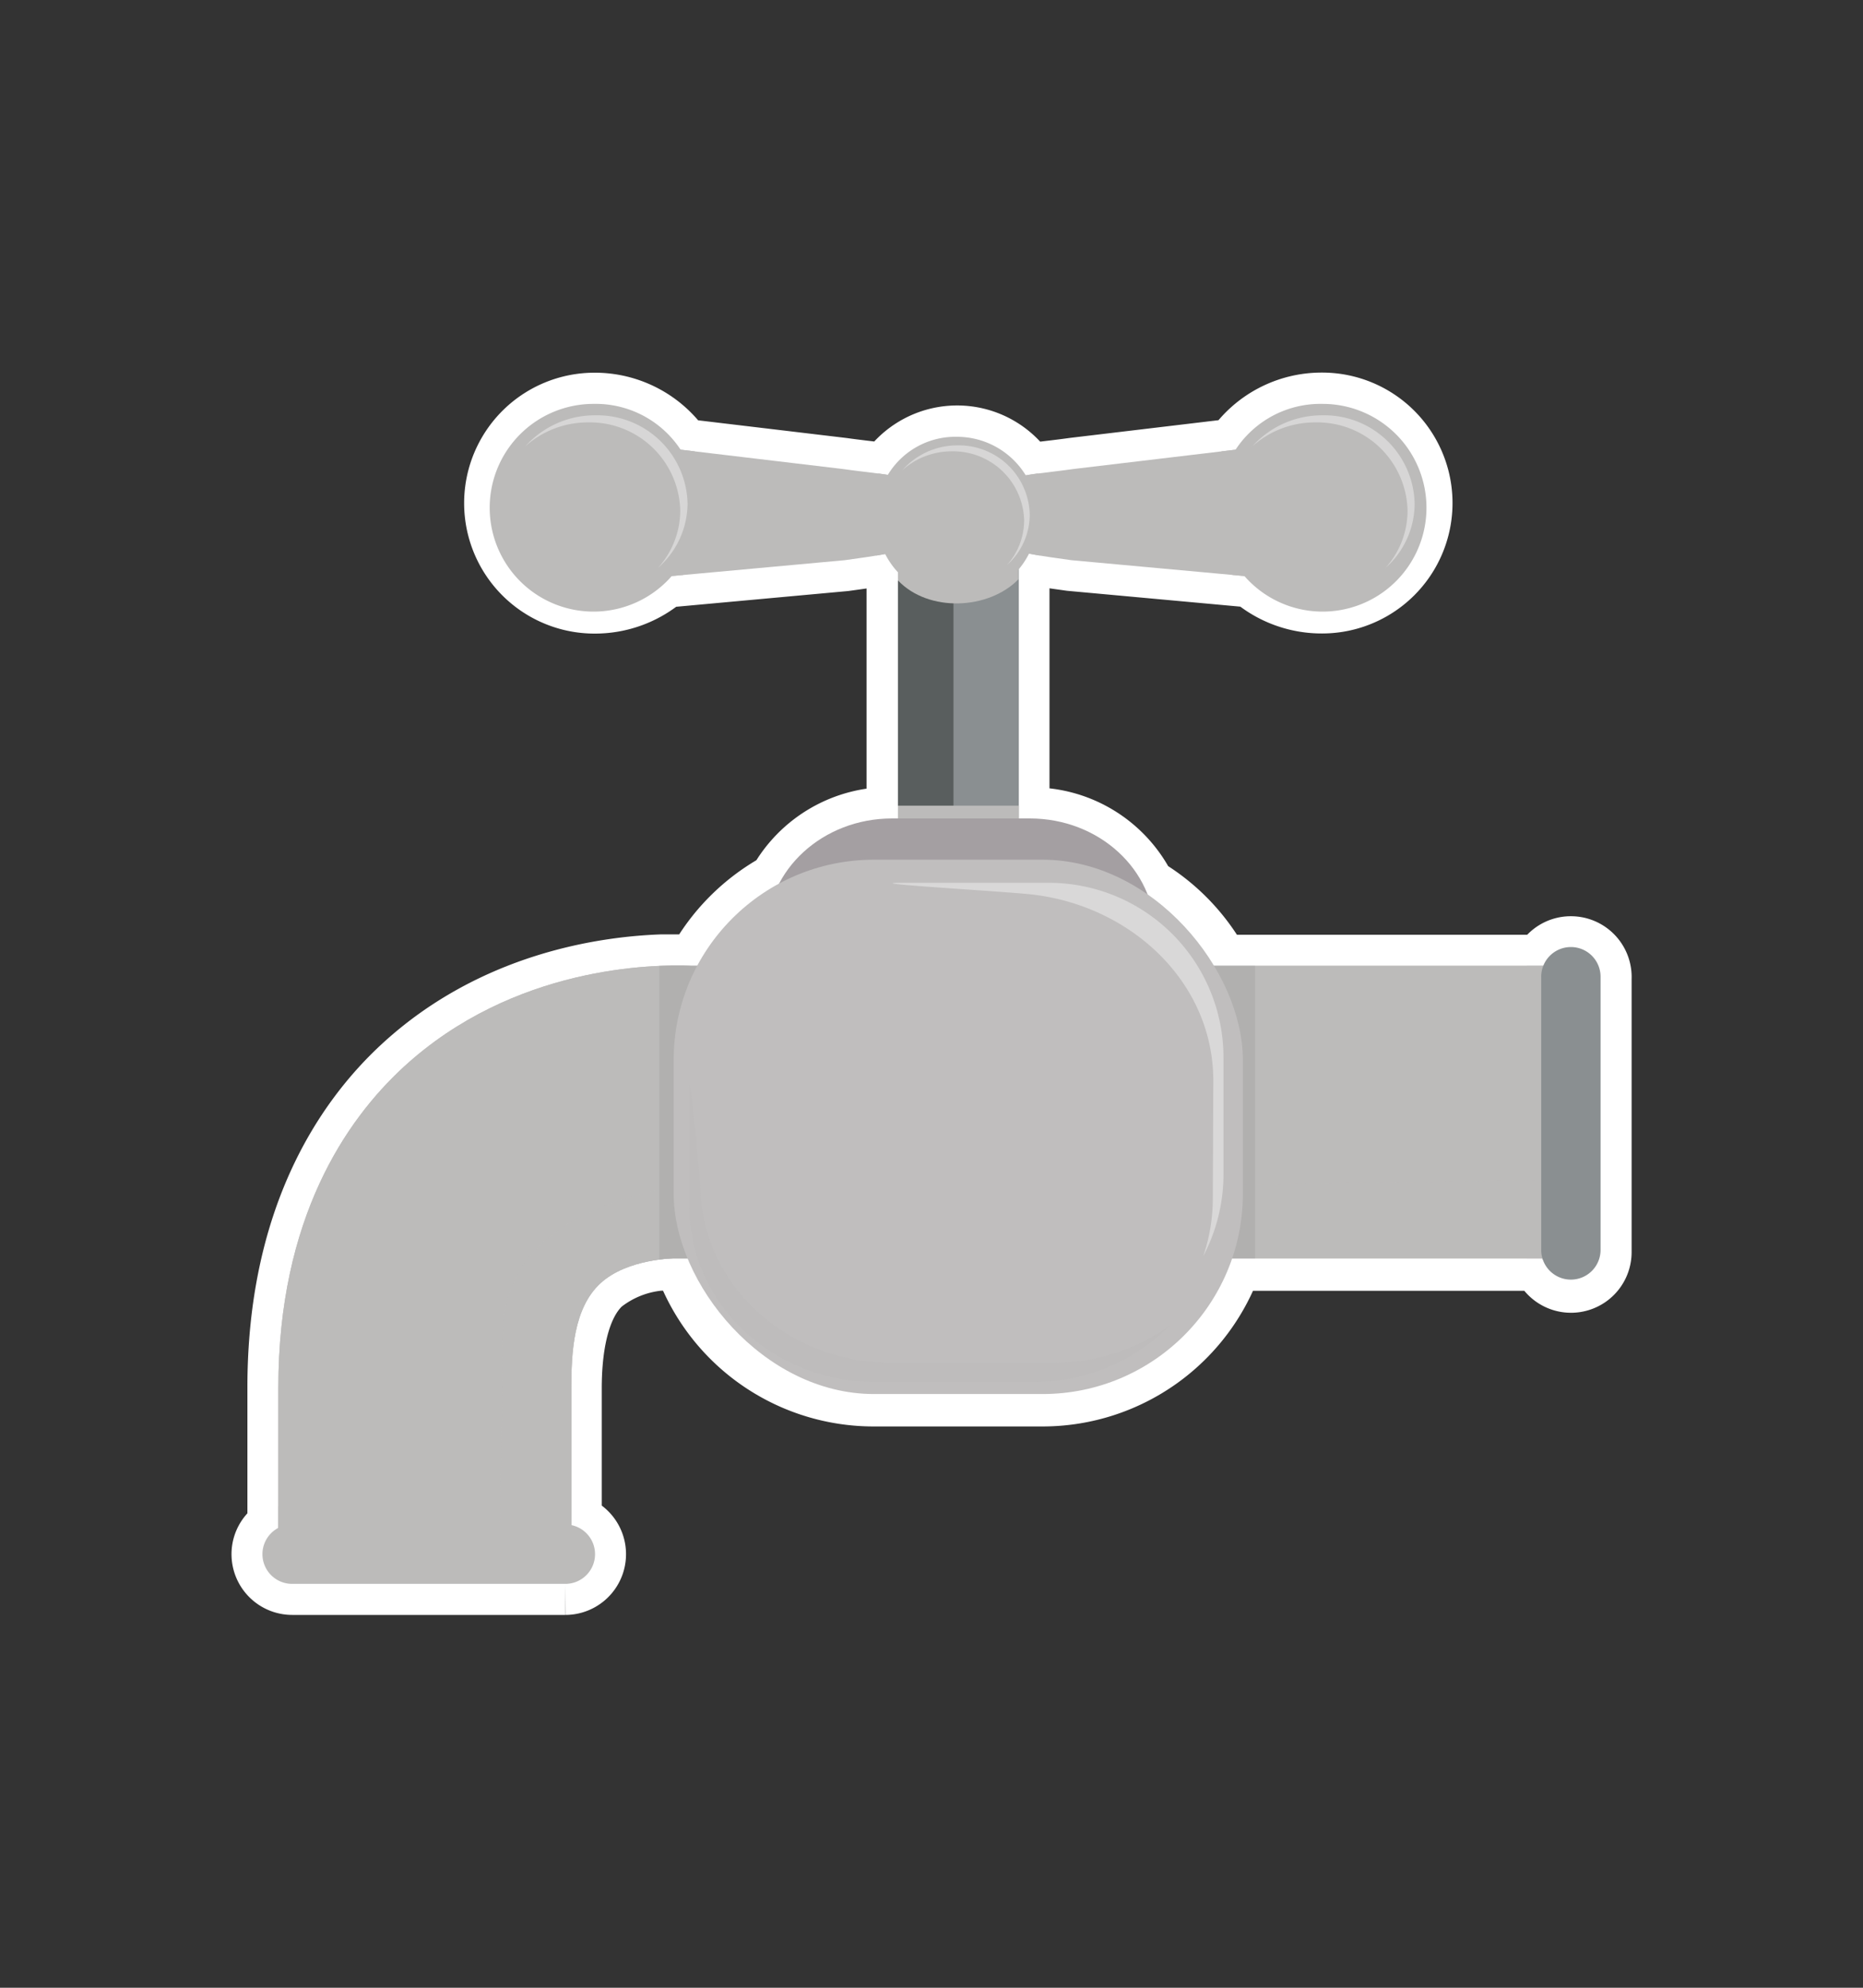 <svg xmlns="http://www.w3.org/2000/svg" viewBox="0 0 150 160"><rect x="0" y="0" width="150" height="160" fill="#333333" stroke="none"/><defs><style>.cls-1{isolation:isolate;}.cls-11,.cls-2,.cls-5,.cls-6{fill:#bcbbba;}.cls-2{stroke:#fff;stroke-miterlimit:10;stroke-width:5px;}.cls-3{fill:#8a8f91;}.cls-4{fill:#595e5e;}.cls-10,.cls-11,.cls-12,.cls-5{mix-blend-mode:multiply;}.cls-14,.cls-7{opacity:0.4;mix-blend-mode:screen;}.cls-14,.cls-8{fill:#fff;}.cls-9{fill:#a49fa2;}.cls-10,.cls-11,.cls-12{opacity:0.6;}.cls-12{fill:#aaa9a8;}.cls-13{fill:#c0bebe;}</style></defs><g class="cls-1"><g id="नल"><path class="cls-2" d="M126.48,76.25a2.37,2.37,0,0,0-2.21,1.49H98.17a16.25,16.25,0,0,0-6-6.25,10.14,10.14,0,0,0-9.27-5.61H82V45.33a5.24,5.24,0,0,0,.59-.81h0l.1,0c.93.2,2.09.35,3.51.55l14.64,1.34a8.5,8.5,0,0,0,5.61,2.08,8,8,0,1,0,0-16,8.41,8.41,0,0,0-7,3.69l-13,1.55c-1.07.15-2,.25-2.88.36h0l-.8.12-.11,0a6.63,6.63,0,0,0-11.19,0l-.73-.11h0c-.84-.11-1.81-.21-2.87-.36l-13-1.55a8.44,8.44,0,0,0-7-3.69,8,8,0,1,0,0,16,8.49,8.49,0,0,0,5.6-2.08L68,45.09c1.4-.19,2.54-.35,3.46-.54a6.81,6.81,0,0,0,.81,1v20.3h-.48a10.17,10.17,0,0,0-9.08,5.24,16.31,16.31,0,0,0-6.6,6.62h-.48l-.57,0H54l-.68,0c-4.62.16-13.58,1.42-20.9,8.18-4.58,4.23-10,12.13-10,25.78V123a2.36,2.36,0,0,0-1.28,2.1,2.39,2.39,0,0,0,2.39,2.39h22a2.39,2.39,0,0,0,.42-4.74v-11c0-2.83.43-6.59,2.47-8.47a8.83,8.83,0,0,1,4.71-1.89l.5,0h0c.29,0,.52,0,.64,0h.1l.71,0a16.12,16.12,0,0,0,15.26,10.93H83.94a16.11,16.11,0,0,0,15.25-10.92h25a2.38,2.38,0,0,0,4.68-.64v-22A2.39,2.39,0,0,0,126.48,76.25Z"/><rect class="cls-3" x="72.3" y="42.32" width="9.73" height="32.77"/><rect class="cls-4" x="72.3" y="42.32" width="4.47" height="32.77"/><path class="cls-5" d="M72.3,46.72v-4.4H82v4.31C79.61,49.08,74.77,49.32,72.3,46.72Z"/><rect class="cls-5" x="72.3" y="64.85" width="9.73" height="10.24"/><path class="cls-6" d="M79.5,41.19c0,3,1.81,3.21,6.75,3.9l17.58,1.61c3.78,0,6.84-2.47,6.84-5.51h0c0-3-3.06-5.51-6.84-5.51L86.44,37.75c-4.28.61-6.94.4-6.94,3.44Z"/><path class="cls-5" d="M98.36,36.33l5.47-.65c3.78,0,6.84,2.47,6.84,5.51s-3.06,5.51-6.84,5.51l-4.59-.42A8.4,8.4,0,0,1,98.36,36.33Z"/><path class="cls-5" d="M83.56,38.11a7.88,7.88,0,0,1,.16,6.61c-3-.49-4.22-1.08-4.22-3.53C79.5,38.9,81,38.46,83.56,38.11Z"/><path class="cls-6" d="M98.14,40.51a8.36,8.36,0,1,0,8.36-8A8.18,8.18,0,0,0,98.14,40.51Z"/><g class="cls-7"><path class="cls-8" d="M105.91,34a7.55,7.55,0,0,0-5.08,1.93,7.53,7.53,0,0,1,5.65-2.5,7.27,7.27,0,0,1,7.42,7.11,6.94,6.94,0,0,1-2.34,5.17,6.92,6.92,0,0,0,1.77-4.6A7.27,7.27,0,0,0,105.91,34Z"/></g><path class="cls-6" d="M74.78,41.19c0,3-1.8,3.21-6.75,3.9L50.46,46.7c-3.78,0-6.85-2.47-6.85-5.51h0c0-3,3.07-5.51,6.85-5.51l17.39,2.07c4.27.61,6.93.4,6.93,3.44Z"/><path class="cls-5" d="M55.93,36.33l-5.47-.65c-3.78,0-6.85,2.47-6.85,5.51s3.07,5.51,6.85,5.51L55,46.28A8.41,8.41,0,0,0,55.93,36.33Z"/><path class="cls-5" d="M70.72,38.11a7.88,7.88,0,0,0-.16,6.61c3-.49,4.22-1.08,4.22-3.53C74.78,38.9,73.28,38.46,70.72,38.11Z"/><path class="cls-6" d="M56.14,40.51a8.36,8.36,0,1,1-8.35-8A8.18,8.18,0,0,1,56.14,40.51Z"/><path class="cls-6" d="M70.57,41.36a6.49,6.49,0,1,0,6.48-6.2A6.35,6.35,0,0,0,70.57,41.36Z"/><g class="cls-7"><path class="cls-8" d="M76.65,36.33a5.92,5.92,0,0,0-4,1.52,5.9,5.9,0,0,1,4.43-2,5.71,5.71,0,0,1,5.83,5.58,5.46,5.46,0,0,1-1.84,4.06,5.43,5.43,0,0,0,1.39-3.61A5.71,5.71,0,0,0,76.65,36.33Z"/></g><g class="cls-7"><path class="cls-8" d="M47.37,34a7.55,7.55,0,0,0-5.08,1.93,7.53,7.53,0,0,1,5.65-2.5,7.27,7.27,0,0,1,7.42,7.11A6.94,6.94,0,0,1,53,45.69a6.92,6.92,0,0,0,1.77-4.6A7.27,7.27,0,0,0,47.37,34Z"/></g><path class="cls-9" d="M61.75,75.09c0,5.09,4.51,9.22,10.07,9.22h11.1c5.56,0,10.06-4.13,10.06-9.22h0c0-5.09-4.5-9.21-10.06-9.21H71.82c-5.56,0-10.07,4.12-10.07,9.21Z"/><path class="cls-6" d="M46,111.7v12H22.41v-12c0-13.65,5.47-21.55,10.05-25.78,8.88-8.19,20.18-8.31,23.2-8.18h71v23.55H55.35l-1,0s-3.82,0-6,2S46,108.87,46,111.7Z"/><path class="cls-6" d="M46,111.7v12H22.41v-12c0-13.65,5.47-21.55,10.05-25.78,8.88-8.19,20.18-8.31,23.2-8.18h71v23.55H55.35l-1,0s-3.82,0-6,2S46,108.87,46,111.7Z"/><g class="cls-10"><path class="cls-6" d="M77.71,95.66l49-.72v6.35H55.35l-1,0s-3.82,0-6,2S46,108.87,46,111.7v12H40.24l.26-16.39C40.67,89.86,77.71,95.66,77.71,95.66Z"/></g><rect class="cls-11" x="22.41" y="121.26" width="23.55" height="2.39"/><rect class="cls-11" x="122.94" y="77.74" width="3.75" height="23.55"/><path class="cls-12" d="M55.66,77.74h45.39v23.55H55.35l-1,0a11.81,11.81,0,0,0-1.27.09V77.75C54.22,77.7,55.09,77.71,55.66,77.74Z"/><rect class="cls-13" x="54.24" y="69.2" width="45.83" height="43.01" rx="16.13"/><path class="cls-14" d="M97.69,87C97.69,79,91,72.9,83.09,72c-2.31-.26-14.46-.94-10.39-.94H84.51a14.07,14.07,0,0,1,14,14.08v9.39a14.15,14.15,0,0,1-1.63,6.58,14.4,14.4,0,0,0,.77-4.62Z"/><path class="cls-11" d="M56.38,95.3c0,8,6.9,14.4,15.42,14.4h13a16,16,0,0,0,9.38-3,15.38,15.38,0,0,1-11,4.54H70.5c-8.31,0-15-6.33-15-14.14V87.67C55.46,85.29,56.38,95.3,56.38,95.3Z"/><path class="cls-3" d="M126.48,103a2.39,2.39,0,0,0,2.39-2.39v-22a2.39,2.39,0,0,0-2.39-2.38h0a2.39,2.39,0,0,0-2.39,2.38v22a2.39,2.39,0,0,0,2.39,2.39Z"/><path class="cls-6" d="M21.13,125.1a2.39,2.39,0,0,0,2.39,2.39h22a2.39,2.39,0,0,0,2.39-2.39h0a2.39,2.39,0,0,0-2.39-2.39h-22a2.39,2.39,0,0,0-2.39,2.39Z"/></g></g></svg>